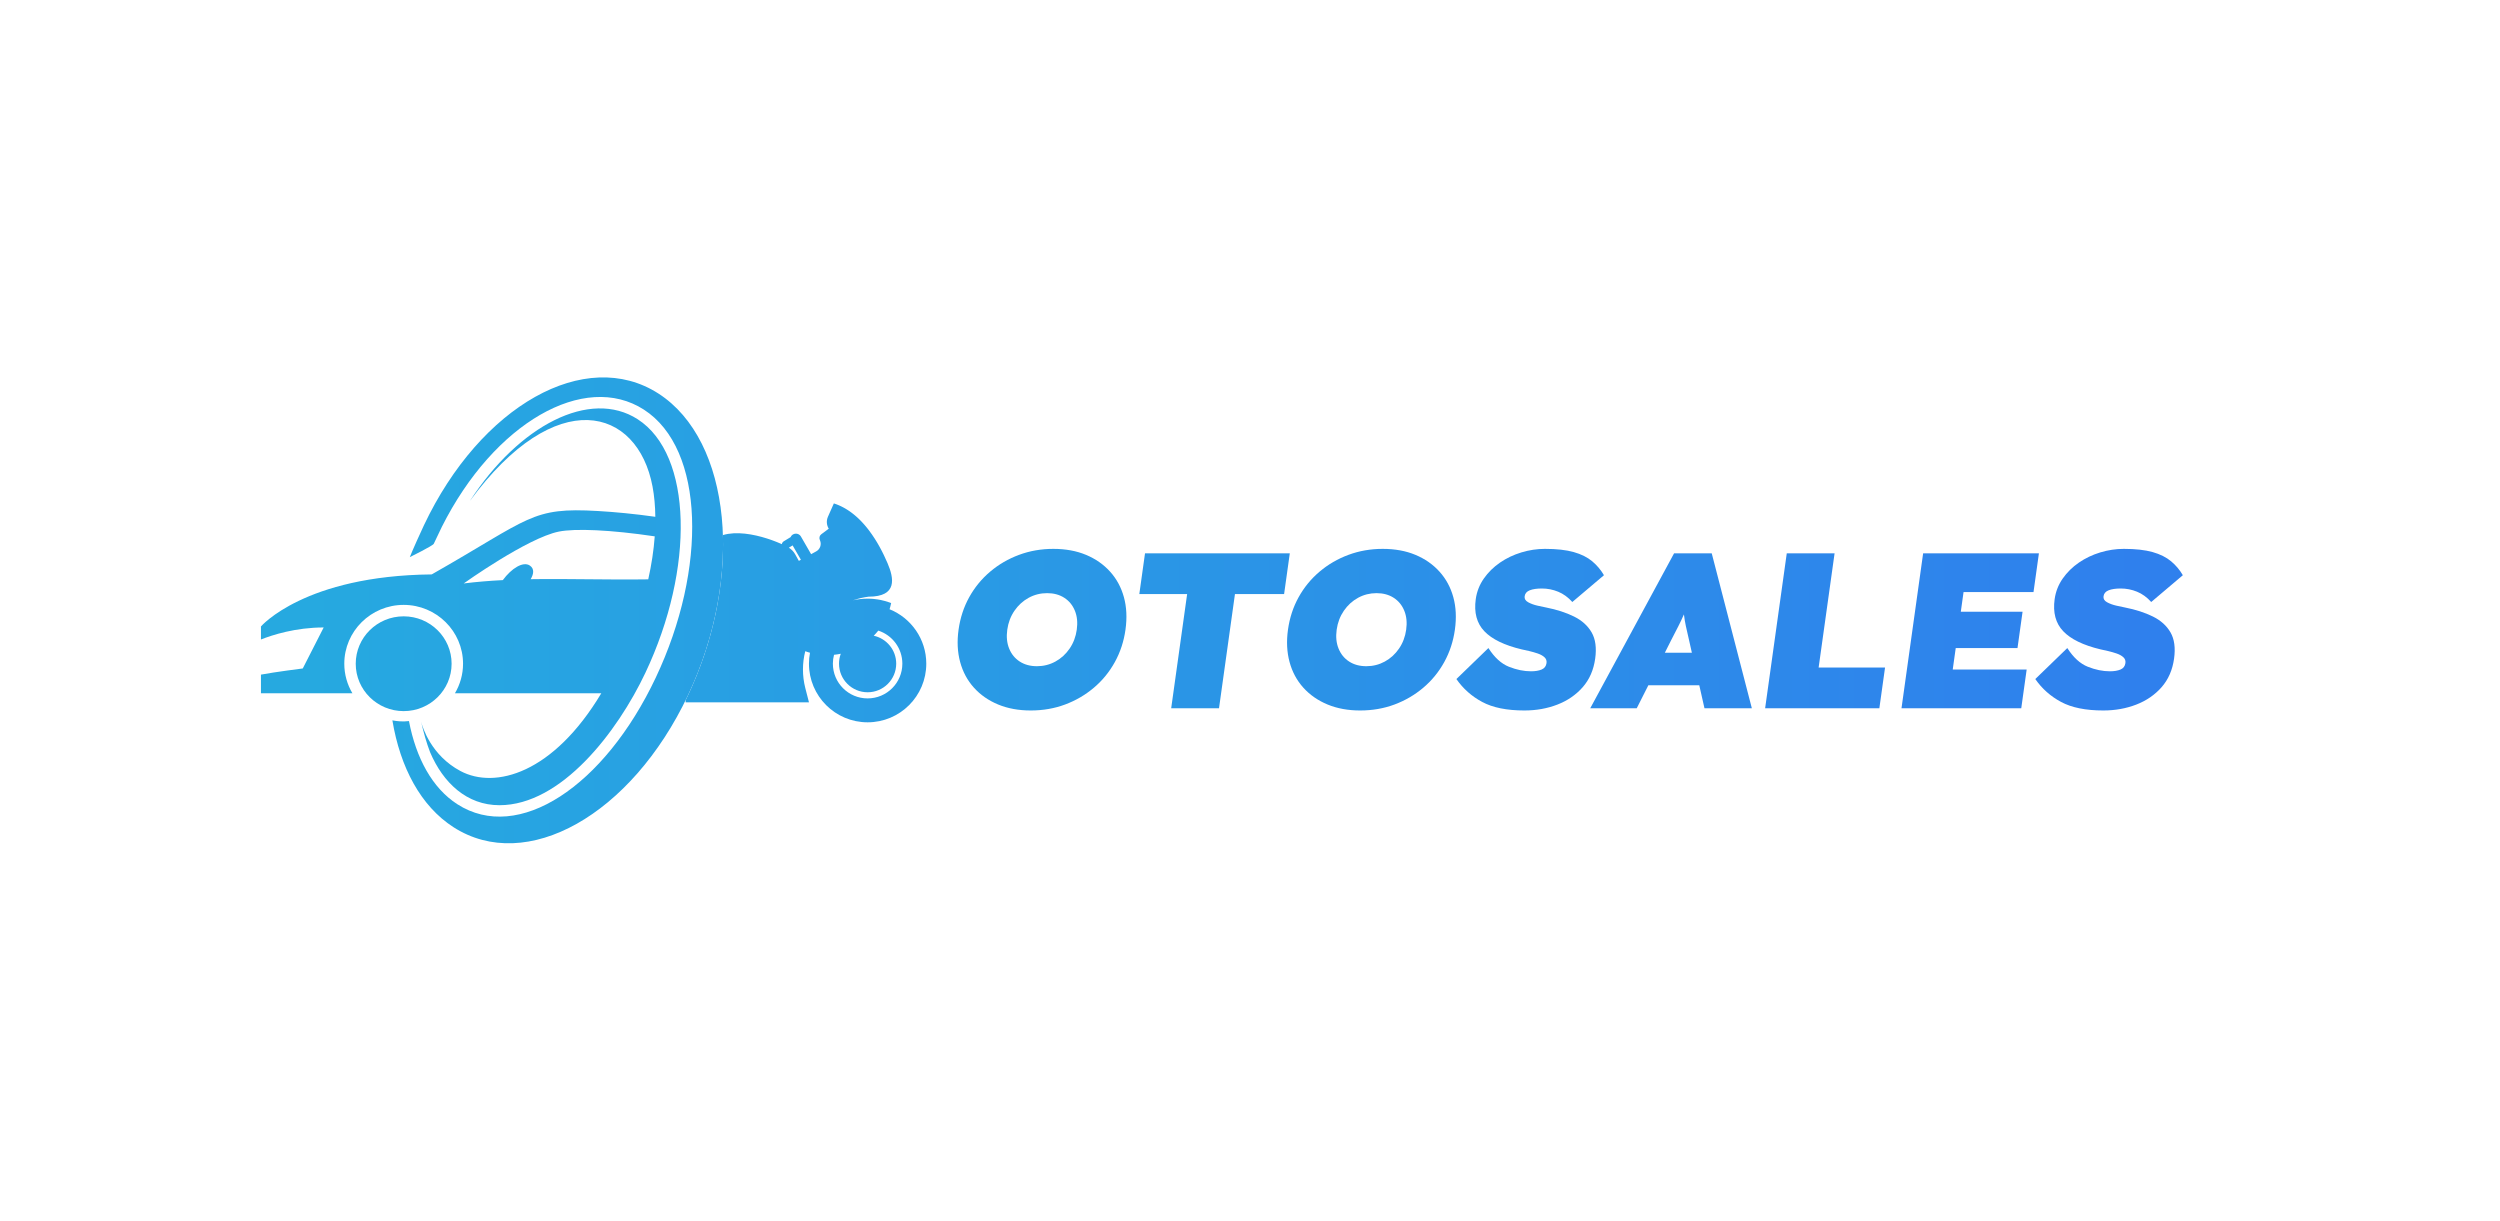 <?xml version="1.0" encoding="utf-8"?>
<!-- Generator: Adobe Illustrator 16.0.0, SVG Export Plug-In . SVG Version: 6.00 Build 0)  -->
<!DOCTYPE svg PUBLIC "-//W3C//DTD SVG 1.1//EN" "http://www.w3.org/Graphics/SVG/1.1/DTD/svg11.dtd">
<svg version="1.1" id="Layer_1" xmlns="http://www.w3.org/2000/svg" xmlns:xlink="http://www.w3.org/1999/xlink" x="0px" y="0px"
	 width="1024px" height="500px" viewBox="0 0 1024 500" enable-background="new 0 0 1024 500" xml:space="preserve">
<rect fill="#FFFFFF" width="1024" height="500"/>
<g>
	<g>
		<linearGradient id="SVGID_1_" gradientUnits="userSpaceOnUse" x1="184.996" y1="241.382" x2="184.996" y2="241.382">
			<stop  offset="0" style="stop-color:#26A9E0"/>
			<stop  offset="1" style="stop-color:#2F80ED"/>
		</linearGradient>
		<path fill="url(#SVGID_1_)" d="M184.996,241.382"/>
		<linearGradient id="SVGID_2_" gradientUnits="userSpaceOnUse" x1="123.331" y1="250" x2="879.306" y2="250">
			<stop  offset="0" style="stop-color:#26A9E0"/>
			<stop  offset="1" style="stop-color:#2F80ED"/>
		</linearGradient>
		<path fill="url(#SVGID_2_)" d="M269.707,161.205c-29.857-19.244-72.867,4.906-96.061,53.941
			c-1.443,3.054-4.571,9.965-5.794,13.058c0,0,9.424-4.641,9.816-5.466c0.498-1.059,2.804-5.938,3.322-6.968
			c21.381-42.543,58.371-63.702,82.756-47.982c24.969,16.099,25.968,65.143,4.857,109.767
			c-21.107,44.629-56.325,67.939-81.297,51.844c-10.222-6.589-16.889-18.84-19.792-34.047c-2.541,0.33-5.002,0.057-6.792-0.29
			c3.199,19.267,11.631,35.124,24.988,43.733c29.854,19.246,72.867-4.909,96.061-53.947
			C304.964,235.812,299.564,180.453,269.707,161.205z"/>
		<g>
			<linearGradient id="SVGID_3_" gradientUnits="userSpaceOnUse" x1="123.331" y1="271.861" x2="879.313" y2="271.861">
				<stop  offset="0" style="stop-color:#26A9E0"/>
				<stop  offset="1" style="stop-color:#2F80ED"/>
			</linearGradient>
			<path fill="url(#SVGID_3_)" d="M165.343,252.448c-10.845,0-19.636,8.69-19.636,19.415c0,10.719,8.791,19.412,19.636,19.412
				c10.844,0,19.635-8.693,19.635-19.412C184.979,261.139,176.187,252.448,165.343,252.448z"/>
			<g>
				<linearGradient id="SVGID_4_" gradientUnits="userSpaceOnUse" x1="123.331" y1="248.545" x2="879.308" y2="248.545">
					<stop  offset="0" style="stop-color:#26A9E0"/>
					<stop  offset="1" style="stop-color:#2F80ED"/>
				</linearGradient>
				<path fill="url(#SVGID_4_)" d="M165.343,247.762c13.41,0,24.322,10.811,24.322,24.102c0,4.407-1.221,8.531-3.317,12.092h59.949
					c-19.643,32.811-43.466,39.45-57.718,31.843c-11.973-6.39-15.505-17.886-16.105-20.231c1.025,4.441,2.204,8.647,3.677,12.504
					c5.342,12.587,15.073,21.739,28.425,21.739c25.322,0,48.298-29.962,59.789-54.26c20.224-42.751,19.314-89.333-3.159-103.822
					c-19.514-12.576-48.579,2.438-68.77,33.496c35.188-47.999,68.746-38.475,74.848-5.923c0.72,3.84,1.089,7.997,1.138,12.374
					c-8.642-1.215-16.441-1.951-23.42-2.362c-27.481-1.623-27.481,2.841-68.167,25.962c-52.104,0.513-69.949,21.312-69.949,21.312
					v5.348c4.626-1.836,14.141-4.929,25.696-4.929l-8.567,16.795c0,0-11.249,1.416-17.129,2.521v7.634h37.454
					c-2.096-3.561-3.317-7.685-3.317-12.092C141.021,258.572,151.931,247.762,165.343,247.762z M228.87,217.748
					c6.611-1.349,21.149-0.763,39.308,1.942c-0.407,5.642-1.308,11.561-2.656,17.61c-17.179,0.244-32.95-0.313-48.164-0.063
					c1.114-1.865,1.734-4.208-0.351-5.597c-2.723-1.817-7.483,1.126-11.054,5.973c-5.368,0.277-10.696,0.701-16.025,1.368
					C189.928,238.982,215.966,220.379,228.87,217.748z"/>
			</g>
		</g>
		<g>
			<linearGradient id="SVGID_5_" gradientUnits="userSpaceOnUse" x1="123.331" y1="251.033" x2="879.306" y2="251.033">
				<stop  offset="0" style="stop-color:#26A9E0"/>
				<stop  offset="1" style="stop-color:#2F80ED"/>
			</linearGradient>
			<path fill="url(#SVGID_5_)" d="M364.363,249.551c0.255-0.83,0.476-1.674,0.65-2.533c-0.248-0.098-0.499-0.188-0.748-0.276
				c-0.049-0.017-0.099-0.035-0.148-0.052c-1.064-0.371-2.157-0.678-3.278-0.914c-0.054-0.01-0.11-0.019-0.164-0.032
				c-0.18-0.037-0.356-0.069-0.537-0.104c-0.068-0.011-0.135-0.021-0.202-0.035c-0.18-0.029-0.359-0.059-0.539-0.089
				c-0.056-0.005-0.113-0.016-0.173-0.023c-0.473-0.07-0.949-0.127-1.43-0.172c-0.07-0.003-0.137-0.012-0.207-0.017
				c-0.172-0.014-0.343-0.027-0.513-0.037c-0.082-0.003-0.162-0.012-0.244-0.017c-0.17-0.006-0.338-0.016-0.512-0.019
				c-0.072-0.003-0.145-0.009-0.22-0.011c-0.244-0.006-0.483-0.011-0.727-0.011c-2.057,0-4.059,0.238-5.983,0.68
				c2.036-0.704,4.166-1.21,6.373-1.488c11.989,0,10.367-7.644,7.798-13.664c-0.435-1.02-0.908-2.067-1.419-3.129
				c-0.003-0.008-0.008-0.019-0.012-0.029c-0.132-0.271-0.263-0.543-0.4-0.817c-0.01-0.024-0.023-0.045-0.034-0.069
				c-0.128-0.261-0.264-0.526-0.397-0.79c-0.018-0.035-0.035-0.067-0.053-0.1c-0.133-0.261-0.266-0.514-0.4-0.771
				c-0.023-0.04-0.044-0.083-0.066-0.124c-0.133-0.252-0.269-0.502-0.407-0.754c-0.027-0.047-0.051-0.089-0.077-0.137
				c-0.137-0.248-0.274-0.495-0.417-0.742c-0.027-0.049-0.056-0.097-0.082-0.146c-0.141-0.244-0.283-0.492-0.43-0.738
				c-0.026-0.047-0.056-0.095-0.083-0.143c-0.146-0.245-0.295-0.489-0.446-0.736c-0.024-0.041-0.051-0.084-0.078-0.127
				c-0.156-0.25-0.313-0.502-0.473-0.753c-0.012-0.023-0.025-0.039-0.039-0.063c-0.689-1.072-1.421-2.134-2.195-3.163
				c-0.043-0.057-0.083-0.115-0.127-0.172c-0.136-0.175-0.273-0.349-0.407-0.524c-0.083-0.107-0.163-0.212-0.249-0.317
				c-0.124-0.155-0.25-0.306-0.376-0.462c-0.1-0.12-0.197-0.241-0.298-0.362c-0.12-0.146-0.242-0.285-0.364-0.424
				c-0.111-0.133-0.22-0.257-0.33-0.385c-0.118-0.135-0.24-0.266-0.361-0.401c-0.117-0.128-0.235-0.257-0.354-0.384
				c-0.118-0.131-0.237-0.255-0.358-0.382c-0.124-0.131-0.249-0.258-0.374-0.387c-0.122-0.121-0.244-0.241-0.365-0.362
				c-0.129-0.127-0.26-0.256-0.394-0.382c-0.12-0.115-0.242-0.229-0.366-0.345c-0.137-0.125-0.271-0.249-0.408-0.373
				c-0.125-0.109-0.248-0.218-0.374-0.328c-0.141-0.123-0.282-0.244-0.426-0.365c-0.125-0.102-0.25-0.209-0.377-0.312
				c-0.145-0.118-0.292-0.233-0.439-0.347c-0.127-0.1-0.255-0.201-0.384-0.298c-0.151-0.115-0.303-0.226-0.456-0.337
				c-0.13-0.093-0.259-0.188-0.389-0.278c-0.158-0.11-0.315-0.216-0.473-0.32c-0.133-0.088-0.265-0.177-0.396-0.261
				c-0.161-0.107-0.326-0.206-0.49-0.306c-0.133-0.081-0.265-0.165-0.399-0.242c-0.169-0.099-0.342-0.196-0.511-0.29
				c-0.134-0.075-0.266-0.15-0.4-0.221c-0.177-0.097-0.359-0.186-0.539-0.276c-0.131-0.067-0.261-0.135-0.392-0.197
				c-0.192-0.09-0.386-0.177-0.58-0.263c-0.126-0.057-0.251-0.116-0.375-0.169c-0.217-0.092-0.439-0.178-0.658-0.264
				c-0.098-0.038-0.196-0.08-0.295-0.115c-0.007-0.006-0.018-0.009-0.024-0.012c-0.331-0.12-0.661-0.238-0.998-0.343l-1.85,4.171
				l-0.574,1.298c-0.711,1.606-0.564,3.434,0.331,4.891l-3.049,2.271c-0.709,0.529-0.965,1.467-0.623,2.28l0.106,0.254
				c0.702,1.674,0.027,3.611-1.568,4.483l-2.086,1.144l-4.168-7.219c-0.265-0.462-0.671-0.812-1.148-1.007
				c-0.285-0.121-0.596-0.184-0.913-0.184c-1.022,0-1.829,0.615-2.186,1.435l-2.793,1.701c-0.44,0.266-0.709,0.708-0.781,1.178
				c-0.021-0.008-0.044-0.02-0.068-0.029c-0.091-0.041-0.184-0.081-0.278-0.124c-0.059-0.024-0.115-0.049-0.172-0.073
				c-0.092-0.042-0.186-0.083-0.281-0.123c-0.06-0.024-0.12-0.051-0.179-0.075c-0.095-0.041-0.189-0.08-0.286-0.121
				c-0.062-0.026-0.126-0.054-0.192-0.077c-0.096-0.041-0.197-0.082-0.293-0.124c-0.157-0.063-0.314-0.124-0.473-0.188
				c-0.064-0.024-0.126-0.051-0.188-0.075c-0.107-0.043-0.215-0.083-0.322-0.124c-0.06-0.023-0.119-0.045-0.18-0.069
				c-0.111-0.046-0.226-0.086-0.338-0.129c-0.057-0.021-0.115-0.043-0.172-0.062c-0.12-0.047-0.239-0.092-0.357-0.135
				c-0.054-0.019-0.108-0.037-0.162-0.057c-0.126-0.048-0.25-0.091-0.378-0.137c-0.05-0.016-0.098-0.035-0.145-0.051
				c-0.133-0.046-0.268-0.095-0.405-0.14c-0.04-0.014-0.083-0.029-0.126-0.043c-0.144-0.051-0.285-0.098-0.429-0.146
				c-0.031-0.011-0.063-0.021-0.096-0.029c-0.156-0.051-0.314-0.103-0.475-0.156c-0.007-0.003-0.017-0.006-0.023-0.009
				c-5.684-1.815-12.622-3.061-18.129-1.421c0.675,20.638-3.965,43.779-14.319,65.67c-0.306,0.647-0.619,1.29-0.933,1.929
				c-0.02,0.296-0.033,0.595-0.033,0.896h0.1h4.568h39.336h6.534l-1.497-5.826c-1.289-5.025-1.265-10.23-0.021-15.102
				c0.035,0.013,0.074,0.023,0.108,0.038c0.058,0.021,0.118,0.039,0.178,0.061c0.172,0.062,0.347,0.118,0.521,0.178
				c0.053,0.017,0.11,0.035,0.165,0.054c0.216,0.067,0.433,0.135,0.648,0.199c0.006,0,0.015,0.003,0.021,0.006
				c0.098,0.029,0.196,0.056,0.295,0.083c-0.274,1.451-0.419,2.947-0.419,4.477c0,13.272,10.759,24.029,24.029,24.029
				s24.029-10.757,24.029-24.029C379.4,261.748,373.18,253.111,364.363,249.551z M327.21,229.738l-1.502-2.687
				c-0.614-1.1-1.496-2.024-2.553-2.695c-0.012-0.009-0.023-0.016-0.036-0.024l1.536-0.935l3.396,5.882L327.21,229.738z
				 M355.372,286.067c-7.859,0-14.228-6.369-14.228-14.229c0-1.255,0.163-2.475,0.47-3.636c0.938-0.097,1.861-0.237,2.767-0.43
				c-0.466,1.268-0.723,2.635-0.723,4.065c0,6.47,5.243,11.716,11.714,11.716c6.469,0,11.716-5.246,11.716-11.716
				c0-5.608-3.943-10.295-9.205-11.442c0.655-0.666,1.28-1.365,1.864-2.096c5.716,1.844,9.855,7.207,9.855,13.538
				C369.602,279.698,363.23,286.067,355.372,286.067z"/>
		</g>
	</g>
	<g>
		<linearGradient id="SVGID_6_" gradientUnits="userSpaceOnUse" x1="123.331" y1="257.916" x2="879.304" y2="257.916">
			<stop  offset="0" style="stop-color:#26A9E0"/>
			<stop  offset="1" style="stop-color:#2F80ED"/>
		</linearGradient>
		<path fill="url(#SVGID_6_)" d="M422.192,291.012c-4.957,0-9.406-0.814-13.35-2.445c-3.943-1.634-7.249-3.932-9.918-6.893
			c-2.669-2.961-4.552-6.468-5.649-10.518c-1.098-4.049-1.312-8.463-0.645-13.24c0.675-4.835,2.125-9.262,4.35-13.283
			c2.223-4.02,5.083-7.51,8.58-10.475c3.496-2.959,7.444-5.258,11.844-6.89c4.398-1.632,9.075-2.448,14.033-2.448
			c5.018,0,9.482,0.816,13.396,2.448c3.911,1.632,7.203,3.931,9.873,6.89c2.67,2.965,4.553,6.455,5.656,10.475
			c1.101,4.021,1.313,8.448,0.639,13.283c-0.667,4.777-2.116,9.191-4.343,13.24c-2.23,4.05-5.09,7.557-8.588,10.518
			c-3.497,2.961-7.43,5.259-11.798,6.893C431.902,290.197,427.209,291.012,422.192,291.012z M424.725,272.879
			c2.721,0,5.243-0.635,7.566-1.906c2.322-1.268,4.263-3.036,5.818-5.304c1.555-2.267,2.537-4.851,2.941-7.753
			c0.406-2.901,0.147-5.484-0.775-7.753c-0.923-2.266-2.37-4.034-4.337-5.304c-1.97-1.27-4.313-1.904-7.034-1.904
			c-2.721,0-5.243,0.635-7.565,1.904c-2.323,1.27-4.263,3.038-5.819,5.304c-1.557,2.269-2.536,4.852-2.941,7.753
			c-0.406,2.902-0.147,5.486,0.776,7.753c0.922,2.268,2.368,4.036,4.337,5.304C419.66,272.244,422.006,272.879,424.725,272.879z"/>
		<linearGradient id="SVGID_7_" gradientUnits="userSpaceOnUse" x1="123.33" y1="258.369" x2="879.306" y2="258.369">
			<stop  offset="0" style="stop-color:#26A9E0"/>
			<stop  offset="1" style="stop-color:#2F80ED"/>
		</linearGradient>
		<path fill="url(#SVGID_7_)" d="M479.718,290.106l6.535-46.789h-19.586l2.331-16.685h59.302l-2.331,16.685h-20.13l-6.535,46.789
			H479.718z"/>
		<linearGradient id="SVGID_8_" gradientUnits="userSpaceOnUse" x1="123.327" y1="257.916" x2="879.305" y2="257.916">
			<stop  offset="0" style="stop-color:#26A9E0"/>
			<stop  offset="1" style="stop-color:#2F80ED"/>
		</linearGradient>
		<path fill="url(#SVGID_8_)" d="M557.118,291.012c-4.958,0-9.407-0.814-13.351-2.445c-3.942-1.634-7.249-3.932-9.918-6.893
			c-2.67-2.961-4.553-6.468-5.649-10.518c-1.098-4.049-1.312-8.463-0.645-13.24c0.676-4.835,2.125-9.262,4.35-13.283
			c2.223-4.02,5.083-7.51,8.58-10.475c3.497-2.959,7.444-5.258,11.843-6.89s9.078-2.448,14.034-2.448
			c5.017,0,9.482,0.816,13.396,2.448c3.912,1.632,7.204,3.931,9.873,6.89c2.669,2.965,4.553,6.455,5.656,10.475
			c1.101,4.021,1.313,8.448,0.638,13.283c-0.667,4.777-2.115,9.191-4.342,13.24c-2.229,4.05-5.09,7.557-8.588,10.518
			c-3.497,2.961-7.43,5.259-11.798,6.893C566.827,290.197,562.134,291.012,557.118,291.012z M559.65,272.879
			c2.721,0,5.242-0.635,7.566-1.906c2.322-1.268,4.262-3.036,5.818-5.304c1.556-2.267,2.537-4.851,2.941-7.753
			c0.406-2.901,0.146-5.484-0.776-7.753c-0.923-2.266-2.369-4.034-4.337-5.304c-1.968-1.27-4.313-1.904-7.034-1.904
			c-2.72,0-5.243,0.635-7.564,1.904c-2.325,1.27-4.264,3.038-5.819,5.304c-1.556,2.269-2.537,4.852-2.941,7.753
			c-0.405,2.902-0.147,5.486,0.776,7.753c0.922,2.268,2.368,4.036,4.337,5.304C554.584,272.244,556.929,272.879,559.65,272.879z"/>
		<linearGradient id="SVGID_9_" gradientUnits="userSpaceOnUse" x1="123.326" y1="257.916" x2="879.308" y2="257.916">
			<stop  offset="0" style="stop-color:#26A9E0"/>
			<stop  offset="1" style="stop-color:#2F80ED"/>
		</linearGradient>
		<path fill="url(#SVGID_9_)" d="M624.399,291.012c-7.195,0-12.957-1.162-17.286-3.489c-4.331-2.327-7.852-5.453-10.568-9.386
			l13.108-12.693c2.481,3.87,5.283,6.423,8.405,7.661c3.121,1.239,6.133,1.859,9.035,1.859c1.752,0,3.207-0.242,4.362-0.726
			c1.156-0.483,1.823-1.359,2-2.63c0.135-0.965-0.146-1.769-0.843-2.403c-0.698-0.634-1.623-1.147-2.777-1.54
			c-1.155-0.394-2.317-0.727-3.487-1c-1.172-0.271-2.197-0.497-3.079-0.68c-7.079-1.689-12.173-4.17-15.283-7.435
			c-3.112-3.264-4.282-7.646-3.514-13.147c0.431-3.084,1.534-5.894,3.31-8.434c1.773-2.538,3.982-4.713,6.624-6.526
			c2.642-1.814,5.555-3.204,8.744-4.171c3.187-0.968,6.413-1.452,9.678-1.452c4.774,0,8.703,0.438,11.786,1.315
			c3.081,0.875,5.596,2.13,7.544,3.762c1.949,1.634,3.556,3.536,4.824,5.713l-12.958,10.972c-1.725-1.934-3.658-3.339-5.803-4.217
			c-2.145-0.875-4.366-1.313-6.663-1.313c-2.055,0-3.706,0.241-4.952,0.726c-1.247,0.483-1.949,1.301-2.109,2.448
			c-0.144,1.027,0.331,1.845,1.426,2.448c1.094,0.604,2.373,1.073,3.838,1.404c1.464,0.334,2.668,0.589,3.61,0.771
			c4.294,0.847,8.067,2.072,11.32,3.671c3.251,1.604,5.668,3.78,7.249,6.53c1.58,2.752,2.062,6.333,1.446,10.744
			c-0.65,4.655-2.359,8.555-5.125,11.697c-2.767,3.143-6.227,5.518-10.379,7.118C633.729,290.211,629.235,291.012,624.399,291.012z"
			/>
		<linearGradient id="SVGID_10_" gradientUnits="userSpaceOnUse" x1="123.326" y1="258.369" x2="879.307" y2="258.369">
			<stop  offset="0" style="stop-color:#26A9E0"/>
			<stop  offset="1" style="stop-color:#2F80ED"/>
		</linearGradient>
		<path fill="url(#SVGID_10_)" d="M651.364,290.106l34.344-63.474h15.416l16.434,63.474h-19.405l-2.129-9.43h-20.855l-4.763,9.43
			H651.364z M684.437,262.359l-2.51,4.988h11.063l-1.118-4.988c-0.569-2.416-1.017-4.397-1.347-5.939
			c-0.329-1.541-0.591-3.129-0.786-4.759c-0.712,1.63-1.463,3.218-2.251,4.759C686.698,257.962,685.681,259.943,684.437,262.359z"/>
		<linearGradient id="SVGID_11_" gradientUnits="userSpaceOnUse" x1="123.333" y1="258.369" x2="879.306" y2="258.369">
			<stop  offset="0" style="stop-color:#26A9E0"/>
			<stop  offset="1" style="stop-color:#2F80ED"/>
		</linearGradient>
		<path fill="url(#SVGID_11_)" d="M722.997,290.106l8.864-63.474h19.585l-6.534,46.788h27.203l-2.33,16.686H722.997z"/>
		<linearGradient id="SVGID_12_" gradientUnits="userSpaceOnUse" x1="123.339" y1="258.369" x2="879.303" y2="258.369">
			<stop  offset="0" style="stop-color:#26A9E0"/>
			<stop  offset="1" style="stop-color:#2F80ED"/>
		</linearGradient>
		<path fill="url(#SVGID_12_)" d="M778.853,290.106l8.864-63.474h47.423l-2.215,15.869h-28.653l-1.127,8.07h25.298l-2.077,14.871
			h-25.299l-1.228,8.795h30.285l-2.216,15.868H778.853z"/>
		<linearGradient id="SVGID_13_" gradientUnits="userSpaceOnUse" x1="123.33" y1="257.916" x2="879.306" y2="257.916">
			<stop  offset="0" style="stop-color:#26A9E0"/>
			<stop  offset="1" style="stop-color:#2F80ED"/>
		</linearGradient>
		<path fill="url(#SVGID_13_)" d="M861.512,291.012c-7.195,0-12.956-1.162-17.286-3.489s-7.852-5.453-10.567-9.386l13.107-12.693
			c2.481,3.87,5.283,6.423,8.405,7.661c3.121,1.239,6.133,1.859,9.035,1.859c1.752,0,3.207-0.242,4.363-0.726
			c1.155-0.483,1.822-1.359,1.999-2.63c0.135-0.965-0.147-1.769-0.844-2.403c-0.697-0.634-1.623-1.147-2.777-1.54
			c-1.155-0.394-2.317-0.727-3.487-1c-1.172-0.271-2.198-0.497-3.079-0.68c-7.078-1.689-12.173-4.17-15.283-7.435
			c-3.112-3.264-4.282-7.646-3.514-13.147c0.43-3.084,1.533-5.894,3.309-8.434c1.774-2.538,3.983-4.713,6.625-6.526
			c2.641-1.814,5.555-3.204,8.743-4.171c3.187-0.968,6.414-1.452,9.679-1.452c4.774,0,8.702,0.438,11.785,1.315
			c3.081,0.875,5.596,2.13,7.544,3.762c1.949,1.634,3.556,3.536,4.824,5.713l-12.958,10.972c-1.725-1.934-3.658-3.339-5.804-4.217
			c-2.144-0.875-4.366-1.313-6.662-1.313c-2.056,0-3.706,0.241-4.952,0.726c-1.247,0.483-1.95,1.301-2.109,2.448
			c-0.144,1.027,0.331,1.845,1.425,2.448c1.095,0.604,2.374,1.073,3.839,1.404c1.464,0.334,2.667,0.589,3.61,0.771
			c4.294,0.847,8.067,2.072,11.32,3.671c3.251,1.604,5.668,3.78,7.249,6.53c1.58,2.752,2.063,6.333,1.446,10.744
			c-0.65,4.655-2.359,8.555-5.124,11.697c-2.768,3.143-6.228,5.518-10.379,7.118C870.842,290.211,866.348,291.012,861.512,291.012z"
			/>
	</g>
</g>
</svg>

